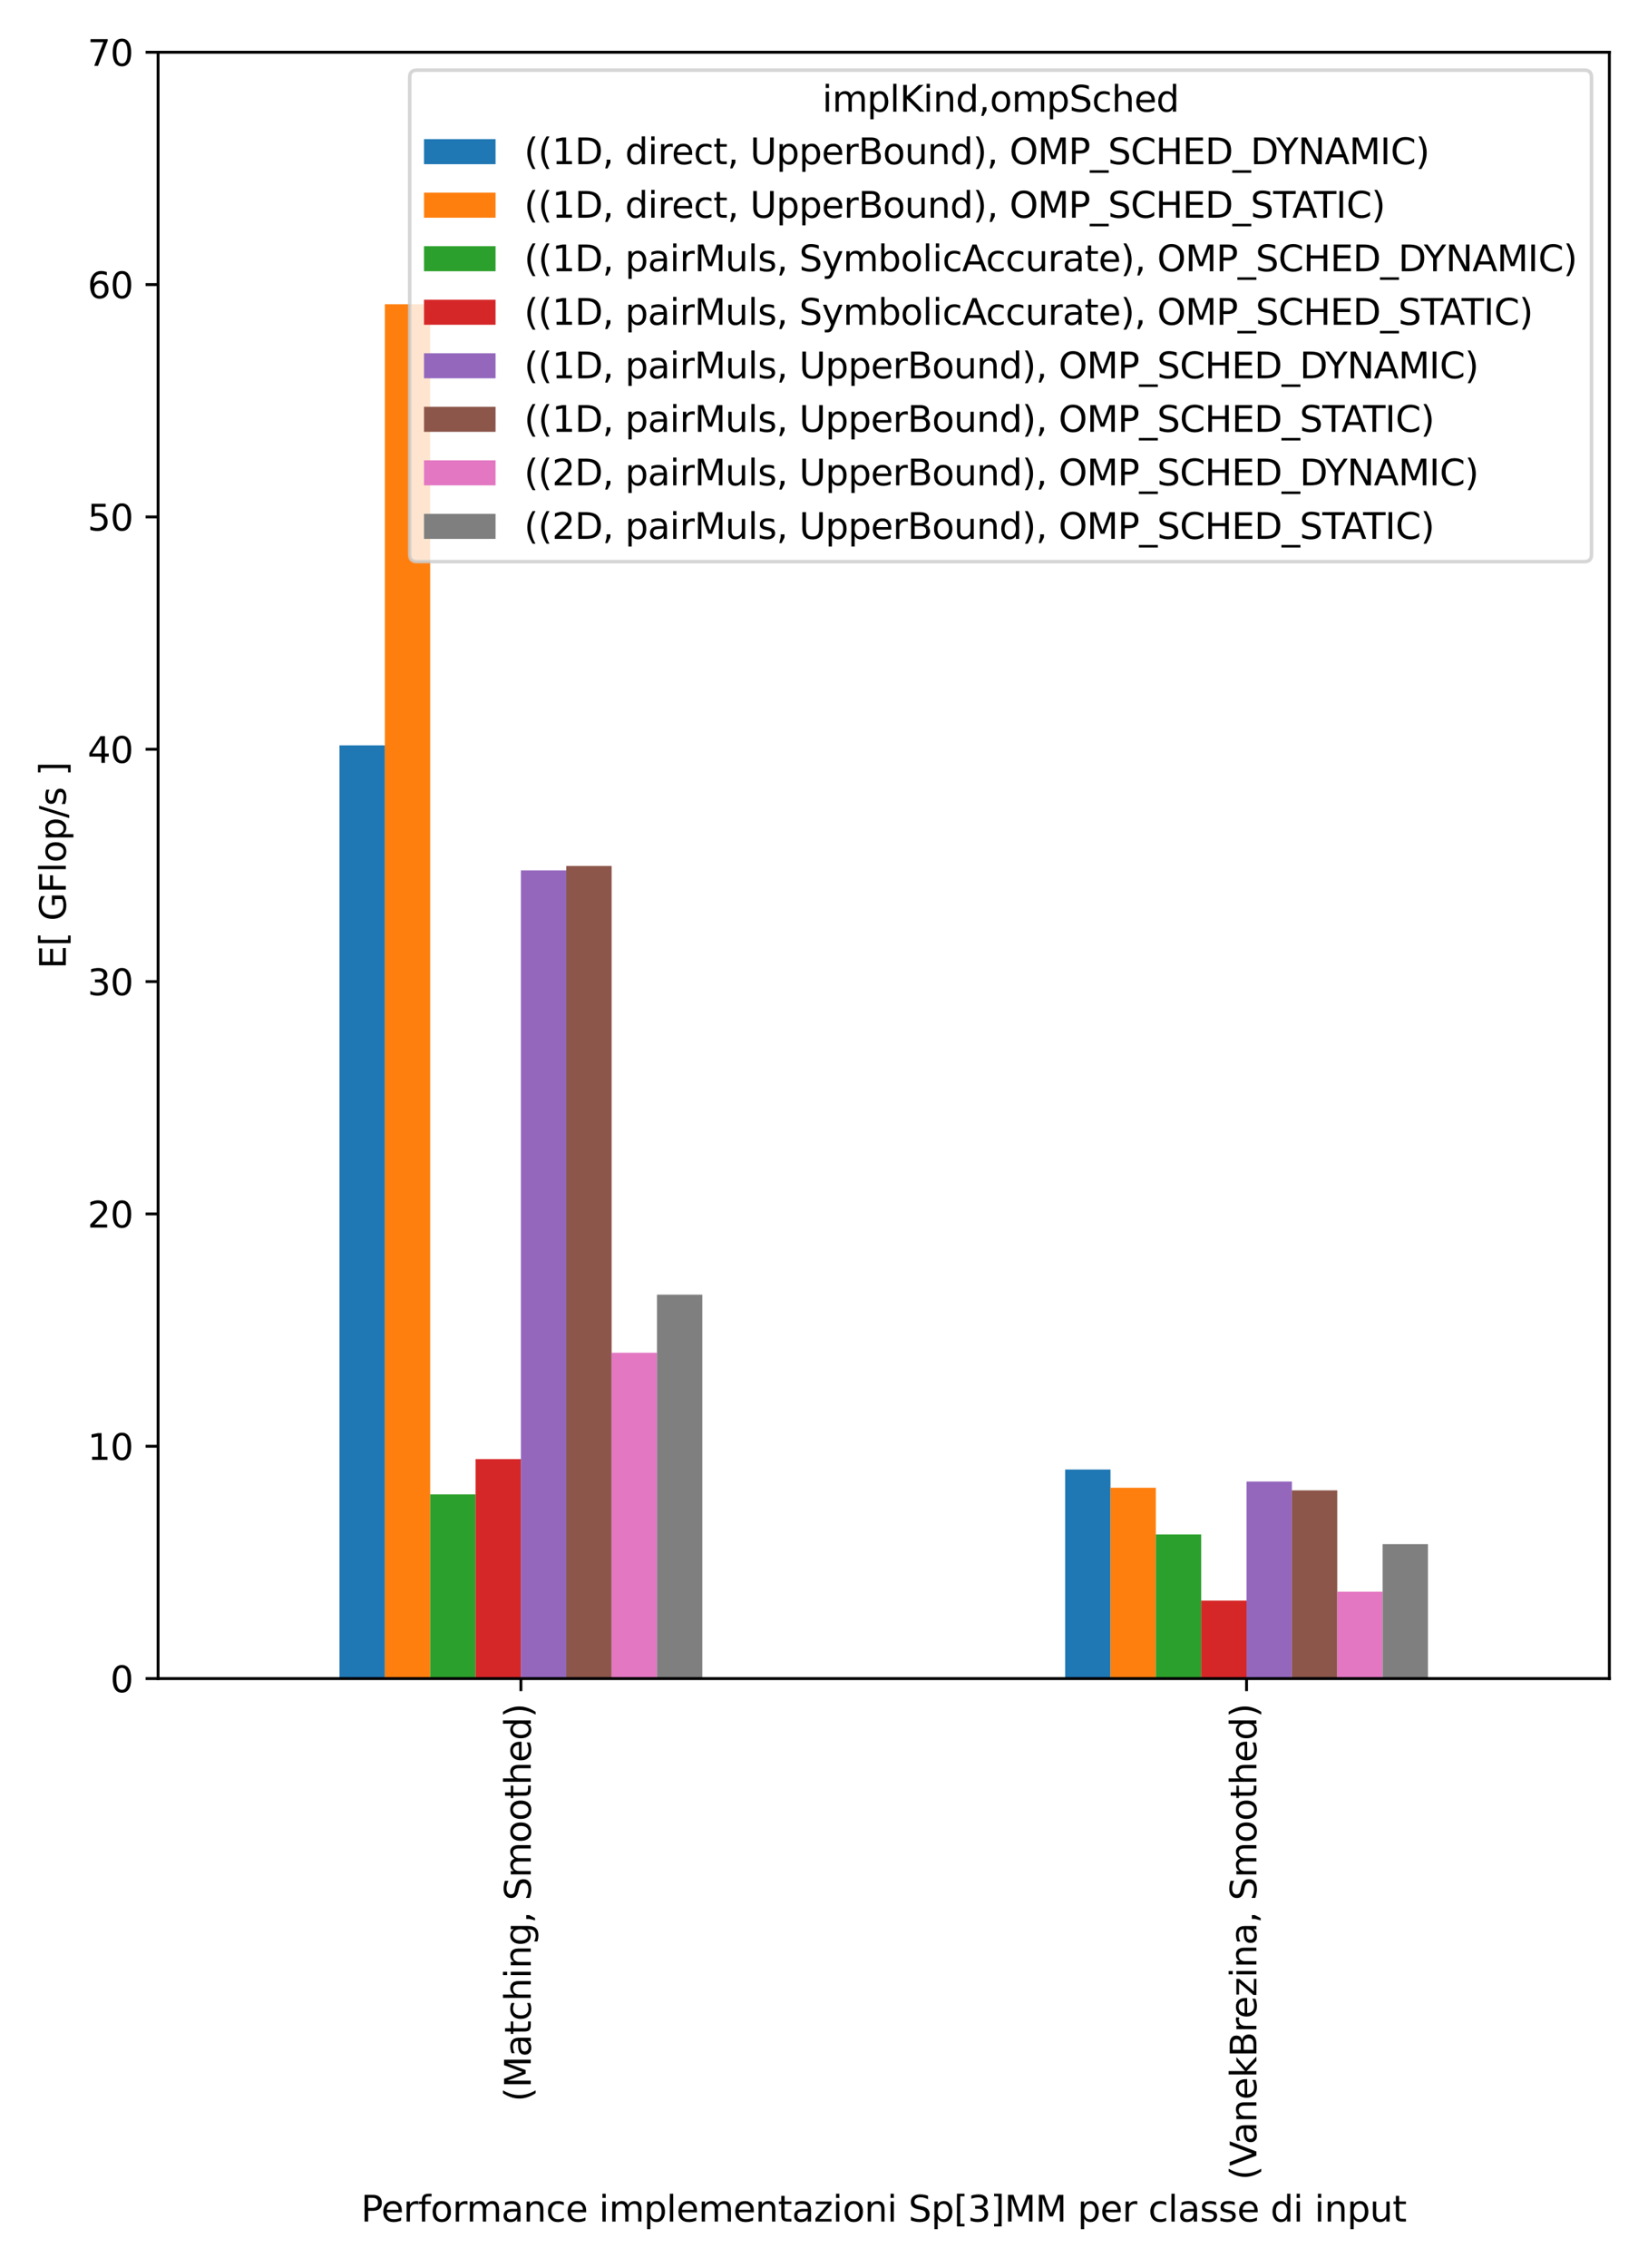 <?xml version="1.0" encoding="utf-8" standalone="no"?>
<!DOCTYPE svg PUBLIC "-//W3C//DTD SVG 1.1//EN"
  "http://www.w3.org/Graphics/SVG/1.1/DTD/svg11.dtd">
<svg xmlns:xlink="http://www.w3.org/1999/xlink" width="460.8pt" height="633.6pt" viewBox="0 0 460.8 633.6" xmlns="http://www.w3.org/2000/svg" version="1.1">
 <defs>
  <style type="text/css">*{stroke-linejoin: round; stroke-linecap: butt}</style>
 </defs>
 <g id="figure_1">
  <g id="patch_1">
   <path d="M 0 633.6 
L 460.8 633.6 
L 460.8 0 
L 0 0 
z
" style="fill: #ffffff"/>
  </g>
  <g id="axes_1">
   <g id="patch_2">
    <path d="M 44.203 469.009 
L 450 469.009 
L 450 14.599 
L 44.203 14.599 
z
" style="fill: #ffffff"/>
   </g>
   <g id="patch_3">
    <path d="M 94.928 469.009 
L 107.609 469.009 
L 107.609 208.26 
L 94.928 208.26 
z
" clip-path="url(#p9acf586344)" style="fill: #1f77b4"/>
   </g>
   <g id="patch_4">
    <path d="M 297.826 469.009 
L 310.507 469.009 
L 310.507 410.586 
L 297.826 410.586 
z
" clip-path="url(#p9acf586344)" style="fill: #1f77b4"/>
   </g>
   <g id="patch_5">
    <path d="M 107.609 469.009 
L 120.29 469.009 
L 120.29 85.009 
L 107.609 85.009 
z
" clip-path="url(#p9acf586344)" style="fill: #ff7f0e"/>
   </g>
   <g id="patch_6">
    <path d="M 310.507 469.009 
L 323.188 469.009 
L 323.188 415.689 
L 310.507 415.689 
z
" clip-path="url(#p9acf586344)" style="fill: #ff7f0e"/>
   </g>
   <g id="patch_7">
    <path d="M 120.29 469.009 
L 132.971 469.009 
L 132.971 417.528 
L 120.29 417.528 
z
" clip-path="url(#p9acf586344)" style="fill: #2ca02c"/>
   </g>
   <g id="patch_8">
    <path d="M 323.188 469.009 
L 335.87 469.009 
L 335.87 428.735 
L 323.188 428.735 
z
" clip-path="url(#p9acf586344)" style="fill: #2ca02c"/>
   </g>
   <g id="patch_9">
    <path d="M 132.971 469.009 
L 145.652 469.009 
L 145.652 407.677 
L 132.971 407.677 
z
" clip-path="url(#p9acf586344)" style="fill: #d62728"/>
   </g>
   <g id="patch_10">
    <path d="M 335.87 469.009 
L 348.551 469.009 
L 348.551 447.227 
L 335.87 447.227 
z
" clip-path="url(#p9acf586344)" style="fill: #d62728"/>
   </g>
   <g id="patch_11">
    <path d="M 145.652 469.009 
L 158.333 469.009 
L 158.333 243.194 
L 145.652 243.194 
z
" clip-path="url(#p9acf586344)" style="fill: #9467bd"/>
   </g>
   <g id="patch_12">
    <path d="M 348.551 469.009 
L 361.232 469.009 
L 361.232 413.948 
L 348.551 413.948 
z
" clip-path="url(#p9acf586344)" style="fill: #9467bd"/>
   </g>
   <g id="patch_13">
    <path d="M 158.333 469.009 
L 171.015 469.009 
L 171.015 241.955 
L 158.333 241.955 
z
" clip-path="url(#p9acf586344)" style="fill: #8c564b"/>
   </g>
   <g id="patch_14">
    <path d="M 361.232 469.009 
L 373.913 469.009 
L 373.913 416.415 
L 361.232 416.415 
z
" clip-path="url(#p9acf586344)" style="fill: #8c564b"/>
   </g>
   <g id="patch_15">
    <path d="M 171.015 469.009 
L 183.696 469.009 
L 183.696 377.966 
L 171.015 377.966 
z
" clip-path="url(#p9acf586344)" style="fill: #e377c2"/>
   </g>
   <g id="patch_16">
    <path d="M 373.913 469.009 
L 386.594 469.009 
L 386.594 444.728 
L 373.913 444.728 
z
" clip-path="url(#p9acf586344)" style="fill: #e377c2"/>
   </g>
   <g id="patch_17">
    <path d="M 183.696 469.009 
L 196.377 469.009 
L 196.377 361.739 
L 183.696 361.739 
z
" clip-path="url(#p9acf586344)" style="fill: #7f7f7f"/>
   </g>
   <g id="patch_18">
    <path d="M 386.594 469.009 
L 399.275 469.009 
L 399.275 431.444 
L 386.594 431.444 
z
" clip-path="url(#p9acf586344)" style="fill: #7f7f7f"/>
   </g>
   <g id="matplotlib.axis_1">
    <g id="xtick_1">
     <g id="line2d_1">
      <defs>
       <path id="mc4ef7150d7" d="M 0 0 
L 0 3.5 
" style="stroke: #000000; stroke-width: 0.8"/>
      </defs>
      <g>
       <use xlink:href="#mc4ef7150d7" x="145.652" y="469.009" style="stroke: #000000; stroke-width: 0.8"/>
      </g>
     </g>
     <g id="text_1">
      <!-- (Matching, Smoothed) -->
      <g transform="translate(148.412 587.231)rotate(-90)scale(0.1 -0.1)">
       <defs>
        <path id="DejaVuSans-28" d="M 1984 4856 
Q 1566 4138 1362 3434 
Q 1159 2731 1159 2009 
Q 1159 1288 1364 580 
Q 1569 -128 1984 -844 
L 1484 -844 
Q 1016 -109 783 600 
Q 550 1309 550 2009 
Q 550 2706 781 3412 
Q 1013 4119 1484 4856 
L 1984 4856 
z
" transform="scale(0.016)"/>
        <path id="DejaVuSans-4d" d="M 628 4666 
L 1569 4666 
L 2759 1491 
L 3956 4666 
L 4897 4666 
L 4897 0 
L 4281 0 
L 4281 4097 
L 3078 897 
L 2444 897 
L 1241 4097 
L 1241 0 
L 628 0 
L 628 4666 
z
" transform="scale(0.016)"/>
        <path id="DejaVuSans-61" d="M 2194 1759 
Q 1497 1759 1228 1600 
Q 959 1441 959 1056 
Q 959 750 1161 570 
Q 1363 391 1709 391 
Q 2188 391 2477 730 
Q 2766 1069 2766 1631 
L 2766 1759 
L 2194 1759 
z
M 3341 1997 
L 3341 0 
L 2766 0 
L 2766 531 
Q 2569 213 2275 61 
Q 1981 -91 1556 -91 
Q 1019 -91 701 211 
Q 384 513 384 1019 
Q 384 1609 779 1909 
Q 1175 2209 1959 2209 
L 2766 2209 
L 2766 2266 
Q 2766 2663 2505 2880 
Q 2244 3097 1772 3097 
Q 1472 3097 1187 3025 
Q 903 2953 641 2809 
L 641 3341 
Q 956 3463 1253 3523 
Q 1550 3584 1831 3584 
Q 2591 3584 2966 3190 
Q 3341 2797 3341 1997 
z
" transform="scale(0.016)"/>
        <path id="DejaVuSans-74" d="M 1172 4494 
L 1172 3500 
L 2356 3500 
L 2356 3053 
L 1172 3053 
L 1172 1153 
Q 1172 725 1289 603 
Q 1406 481 1766 481 
L 2356 481 
L 2356 0 
L 1766 0 
Q 1100 0 847 248 
Q 594 497 594 1153 
L 594 3053 
L 172 3053 
L 172 3500 
L 594 3500 
L 594 4494 
L 1172 4494 
z
" transform="scale(0.016)"/>
        <path id="DejaVuSans-63" d="M 3122 3366 
L 3122 2828 
Q 2878 2963 2633 3030 
Q 2388 3097 2138 3097 
Q 1578 3097 1268 2742 
Q 959 2388 959 1747 
Q 959 1106 1268 751 
Q 1578 397 2138 397 
Q 2388 397 2633 464 
Q 2878 531 3122 666 
L 3122 134 
Q 2881 22 2623 -34 
Q 2366 -91 2075 -91 
Q 1284 -91 818 406 
Q 353 903 353 1747 
Q 353 2603 823 3093 
Q 1294 3584 2113 3584 
Q 2378 3584 2631 3529 
Q 2884 3475 3122 3366 
z
" transform="scale(0.016)"/>
        <path id="DejaVuSans-68" d="M 3513 2113 
L 3513 0 
L 2938 0 
L 2938 2094 
Q 2938 2591 2744 2837 
Q 2550 3084 2163 3084 
Q 1697 3084 1428 2787 
Q 1159 2491 1159 1978 
L 1159 0 
L 581 0 
L 581 4863 
L 1159 4863 
L 1159 2956 
Q 1366 3272 1645 3428 
Q 1925 3584 2291 3584 
Q 2894 3584 3203 3211 
Q 3513 2838 3513 2113 
z
" transform="scale(0.016)"/>
        <path id="DejaVuSans-69" d="M 603 3500 
L 1178 3500 
L 1178 0 
L 603 0 
L 603 3500 
z
M 603 4863 
L 1178 4863 
L 1178 4134 
L 603 4134 
L 603 4863 
z
" transform="scale(0.016)"/>
        <path id="DejaVuSans-6e" d="M 3513 2113 
L 3513 0 
L 2938 0 
L 2938 2094 
Q 2938 2591 2744 2837 
Q 2550 3084 2163 3084 
Q 1697 3084 1428 2787 
Q 1159 2491 1159 1978 
L 1159 0 
L 581 0 
L 581 3500 
L 1159 3500 
L 1159 2956 
Q 1366 3272 1645 3428 
Q 1925 3584 2291 3584 
Q 2894 3584 3203 3211 
Q 3513 2838 3513 2113 
z
" transform="scale(0.016)"/>
        <path id="DejaVuSans-67" d="M 2906 1791 
Q 2906 2416 2648 2759 
Q 2391 3103 1925 3103 
Q 1463 3103 1205 2759 
Q 947 2416 947 1791 
Q 947 1169 1205 825 
Q 1463 481 1925 481 
Q 2391 481 2648 825 
Q 2906 1169 2906 1791 
z
M 3481 434 
Q 3481 -459 3084 -895 
Q 2688 -1331 1869 -1331 
Q 1566 -1331 1297 -1286 
Q 1028 -1241 775 -1147 
L 775 -588 
Q 1028 -725 1275 -790 
Q 1522 -856 1778 -856 
Q 2344 -856 2625 -561 
Q 2906 -266 2906 331 
L 2906 616 
Q 2728 306 2450 153 
Q 2172 0 1784 0 
Q 1141 0 747 490 
Q 353 981 353 1791 
Q 353 2603 747 3093 
Q 1141 3584 1784 3584 
Q 2172 3584 2450 3431 
Q 2728 3278 2906 2969 
L 2906 3500 
L 3481 3500 
L 3481 434 
z
" transform="scale(0.016)"/>
        <path id="DejaVuSans-2c" d="M 750 794 
L 1409 794 
L 1409 256 
L 897 -744 
L 494 -744 
L 750 256 
L 750 794 
z
" transform="scale(0.016)"/>
        <path id="DejaVuSans-20" transform="scale(0.016)"/>
        <path id="DejaVuSans-53" d="M 3425 4513 
L 3425 3897 
Q 3066 4069 2747 4153 
Q 2428 4238 2131 4238 
Q 1616 4238 1336 4038 
Q 1056 3838 1056 3469 
Q 1056 3159 1242 3001 
Q 1428 2844 1947 2747 
L 2328 2669 
Q 3034 2534 3370 2195 
Q 3706 1856 3706 1288 
Q 3706 609 3251 259 
Q 2797 -91 1919 -91 
Q 1588 -91 1214 -16 
Q 841 59 441 206 
L 441 856 
Q 825 641 1194 531 
Q 1563 422 1919 422 
Q 2459 422 2753 634 
Q 3047 847 3047 1241 
Q 3047 1584 2836 1778 
Q 2625 1972 2144 2069 
L 1759 2144 
Q 1053 2284 737 2584 
Q 422 2884 422 3419 
Q 422 4038 858 4394 
Q 1294 4750 2059 4750 
Q 2388 4750 2728 4690 
Q 3069 4631 3425 4513 
z
" transform="scale(0.016)"/>
        <path id="DejaVuSans-6d" d="M 3328 2828 
Q 3544 3216 3844 3400 
Q 4144 3584 4550 3584 
Q 5097 3584 5394 3201 
Q 5691 2819 5691 2113 
L 5691 0 
L 5113 0 
L 5113 2094 
Q 5113 2597 4934 2840 
Q 4756 3084 4391 3084 
Q 3944 3084 3684 2787 
Q 3425 2491 3425 1978 
L 3425 0 
L 2847 0 
L 2847 2094 
Q 2847 2600 2669 2842 
Q 2491 3084 2119 3084 
Q 1678 3084 1418 2786 
Q 1159 2488 1159 1978 
L 1159 0 
L 581 0 
L 581 3500 
L 1159 3500 
L 1159 2956 
Q 1356 3278 1631 3431 
Q 1906 3584 2284 3584 
Q 2666 3584 2933 3390 
Q 3200 3197 3328 2828 
z
" transform="scale(0.016)"/>
        <path id="DejaVuSans-6f" d="M 1959 3097 
Q 1497 3097 1228 2736 
Q 959 2375 959 1747 
Q 959 1119 1226 758 
Q 1494 397 1959 397 
Q 2419 397 2687 759 
Q 2956 1122 2956 1747 
Q 2956 2369 2687 2733 
Q 2419 3097 1959 3097 
z
M 1959 3584 
Q 2709 3584 3137 3096 
Q 3566 2609 3566 1747 
Q 3566 888 3137 398 
Q 2709 -91 1959 -91 
Q 1206 -91 779 398 
Q 353 888 353 1747 
Q 353 2609 779 3096 
Q 1206 3584 1959 3584 
z
" transform="scale(0.016)"/>
        <path id="DejaVuSans-65" d="M 3597 1894 
L 3597 1613 
L 953 1613 
Q 991 1019 1311 708 
Q 1631 397 2203 397 
Q 2534 397 2845 478 
Q 3156 559 3463 722 
L 3463 178 
Q 3153 47 2828 -22 
Q 2503 -91 2169 -91 
Q 1331 -91 842 396 
Q 353 884 353 1716 
Q 353 2575 817 3079 
Q 1281 3584 2069 3584 
Q 2775 3584 3186 3129 
Q 3597 2675 3597 1894 
z
M 3022 2063 
Q 3016 2534 2758 2815 
Q 2500 3097 2075 3097 
Q 1594 3097 1305 2825 
Q 1016 2553 972 2059 
L 3022 2063 
z
" transform="scale(0.016)"/>
        <path id="DejaVuSans-64" d="M 2906 2969 
L 2906 4863 
L 3481 4863 
L 3481 0 
L 2906 0 
L 2906 525 
Q 2725 213 2448 61 
Q 2172 -91 1784 -91 
Q 1150 -91 751 415 
Q 353 922 353 1747 
Q 353 2572 751 3078 
Q 1150 3584 1784 3584 
Q 2172 3584 2448 3432 
Q 2725 3281 2906 2969 
z
M 947 1747 
Q 947 1113 1208 752 
Q 1469 391 1925 391 
Q 2381 391 2643 752 
Q 2906 1113 2906 1747 
Q 2906 2381 2643 2742 
Q 2381 3103 1925 3103 
Q 1469 3103 1208 2742 
Q 947 2381 947 1747 
z
" transform="scale(0.016)"/>
        <path id="DejaVuSans-29" d="M 513 4856 
L 1013 4856 
Q 1481 4119 1714 3412 
Q 1947 2706 1947 2009 
Q 1947 1309 1714 600 
Q 1481 -109 1013 -844 
L 513 -844 
Q 928 -128 1133 580 
Q 1338 1288 1338 2009 
Q 1338 2731 1133 3434 
Q 928 4138 513 4856 
z
" transform="scale(0.016)"/>
       </defs>
       <use xlink:href="#DejaVuSans-28"/>
       <use xlink:href="#DejaVuSans-4d" x="39.014"/>
       <use xlink:href="#DejaVuSans-61" x="125.293"/>
       <use xlink:href="#DejaVuSans-74" x="186.572"/>
       <use xlink:href="#DejaVuSans-63" x="225.781"/>
       <use xlink:href="#DejaVuSans-68" x="280.762"/>
       <use xlink:href="#DejaVuSans-69" x="344.141"/>
       <use xlink:href="#DejaVuSans-6e" x="371.924"/>
       <use xlink:href="#DejaVuSans-67" x="435.303"/>
       <use xlink:href="#DejaVuSans-2c" x="498.779"/>
       <use xlink:href="#DejaVuSans-20" x="530.566"/>
       <use xlink:href="#DejaVuSans-53" x="562.354"/>
       <use xlink:href="#DejaVuSans-6d" x="625.83"/>
       <use xlink:href="#DejaVuSans-6f" x="723.242"/>
       <use xlink:href="#DejaVuSans-6f" x="784.424"/>
       <use xlink:href="#DejaVuSans-74" x="845.605"/>
       <use xlink:href="#DejaVuSans-68" x="884.814"/>
       <use xlink:href="#DejaVuSans-65" x="948.193"/>
       <use xlink:href="#DejaVuSans-64" x="1009.717"/>
       <use xlink:href="#DejaVuSans-29" x="1073.193"/>
      </g>
     </g>
    </g>
    <g id="xtick_2">
     <g id="line2d_2">
      <g>
       <use xlink:href="#mc4ef7150d7" x="348.551" y="469.009" style="stroke: #000000; stroke-width: 0.8"/>
      </g>
     </g>
     <g id="text_2">
      <!-- (VanekBrezina, Smoothed) -->
      <g transform="translate(351.31 609.122)rotate(-90)scale(0.1 -0.1)">
       <defs>
        <path id="DejaVuSans-56" d="M 1831 0 
L 50 4666 
L 709 4666 
L 2188 738 
L 3669 4666 
L 4325 4666 
L 2547 0 
L 1831 0 
z
" transform="scale(0.016)"/>
        <path id="DejaVuSans-6b" d="M 581 4863 
L 1159 4863 
L 1159 1991 
L 2875 3500 
L 3609 3500 
L 1753 1863 
L 3688 0 
L 2938 0 
L 1159 1709 
L 1159 0 
L 581 0 
L 581 4863 
z
" transform="scale(0.016)"/>
        <path id="DejaVuSans-42" d="M 1259 2228 
L 1259 519 
L 2272 519 
Q 2781 519 3026 730 
Q 3272 941 3272 1375 
Q 3272 1813 3026 2020 
Q 2781 2228 2272 2228 
L 1259 2228 
z
M 1259 4147 
L 1259 2741 
L 2194 2741 
Q 2656 2741 2882 2914 
Q 3109 3088 3109 3444 
Q 3109 3797 2882 3972 
Q 2656 4147 2194 4147 
L 1259 4147 
z
M 628 4666 
L 2241 4666 
Q 2963 4666 3353 4366 
Q 3744 4066 3744 3513 
Q 3744 3084 3544 2831 
Q 3344 2578 2956 2516 
Q 3422 2416 3680 2098 
Q 3938 1781 3938 1306 
Q 3938 681 3513 340 
Q 3088 0 2303 0 
L 628 0 
L 628 4666 
z
" transform="scale(0.016)"/>
        <path id="DejaVuSans-72" d="M 2631 2963 
Q 2534 3019 2420 3045 
Q 2306 3072 2169 3072 
Q 1681 3072 1420 2755 
Q 1159 2438 1159 1844 
L 1159 0 
L 581 0 
L 581 3500 
L 1159 3500 
L 1159 2956 
Q 1341 3275 1631 3429 
Q 1922 3584 2338 3584 
Q 2397 3584 2469 3576 
Q 2541 3569 2628 3553 
L 2631 2963 
z
" transform="scale(0.016)"/>
        <path id="DejaVuSans-7a" d="M 353 3500 
L 3084 3500 
L 3084 2975 
L 922 459 
L 3084 459 
L 3084 0 
L 275 0 
L 275 525 
L 2438 3041 
L 353 3041 
L 353 3500 
z
" transform="scale(0.016)"/>
       </defs>
       <use xlink:href="#DejaVuSans-28"/>
       <use xlink:href="#DejaVuSans-56" x="39.014"/>
       <use xlink:href="#DejaVuSans-61" x="99.672"/>
       <use xlink:href="#DejaVuSans-6e" x="160.951"/>
       <use xlink:href="#DejaVuSans-65" x="224.33"/>
       <use xlink:href="#DejaVuSans-6b" x="285.854"/>
       <use xlink:href="#DejaVuSans-42" x="343.764"/>
       <use xlink:href="#DejaVuSans-72" x="412.367"/>
       <use xlink:href="#DejaVuSans-65" x="451.23"/>
       <use xlink:href="#DejaVuSans-7a" x="512.754"/>
       <use xlink:href="#DejaVuSans-69" x="565.244"/>
       <use xlink:href="#DejaVuSans-6e" x="593.027"/>
       <use xlink:href="#DejaVuSans-61" x="656.406"/>
       <use xlink:href="#DejaVuSans-2c" x="717.686"/>
       <use xlink:href="#DejaVuSans-20" x="749.473"/>
       <use xlink:href="#DejaVuSans-53" x="781.26"/>
       <use xlink:href="#DejaVuSans-6d" x="844.736"/>
       <use xlink:href="#DejaVuSans-6f" x="942.148"/>
       <use xlink:href="#DejaVuSans-6f" x="1003.33"/>
       <use xlink:href="#DejaVuSans-74" x="1064.512"/>
       <use xlink:href="#DejaVuSans-68" x="1103.721"/>
       <use xlink:href="#DejaVuSans-65" x="1167.1"/>
       <use xlink:href="#DejaVuSans-64" x="1228.623"/>
       <use xlink:href="#DejaVuSans-29" x="1292.1"/>
      </g>
     </g>
    </g>
    <g id="text_3">
     <!-- Performance implementazioni Sp[3]MM per classe di input -->
     <g transform="translate(100.938 620.72)scale(0.1 -0.1)">
      <defs>
       <path id="DejaVuSans-50" d="M 1259 4147 
L 1259 2394 
L 2053 2394 
Q 2494 2394 2734 2622 
Q 2975 2850 2975 3272 
Q 2975 3691 2734 3919 
Q 2494 4147 2053 4147 
L 1259 4147 
z
M 628 4666 
L 2053 4666 
Q 2838 4666 3239 4311 
Q 3641 3956 3641 3272 
Q 3641 2581 3239 2228 
Q 2838 1875 2053 1875 
L 1259 1875 
L 1259 0 
L 628 0 
L 628 4666 
z
" transform="scale(0.016)"/>
       <path id="DejaVuSans-66" d="M 2375 4863 
L 2375 4384 
L 1825 4384 
Q 1516 4384 1395 4259 
Q 1275 4134 1275 3809 
L 1275 3500 
L 2222 3500 
L 2222 3053 
L 1275 3053 
L 1275 0 
L 697 0 
L 697 3053 
L 147 3053 
L 147 3500 
L 697 3500 
L 697 3744 
Q 697 4328 969 4595 
Q 1241 4863 1831 4863 
L 2375 4863 
z
" transform="scale(0.016)"/>
       <path id="DejaVuSans-70" d="M 1159 525 
L 1159 -1331 
L 581 -1331 
L 581 3500 
L 1159 3500 
L 1159 2969 
Q 1341 3281 1617 3432 
Q 1894 3584 2278 3584 
Q 2916 3584 3314 3078 
Q 3713 2572 3713 1747 
Q 3713 922 3314 415 
Q 2916 -91 2278 -91 
Q 1894 -91 1617 61 
Q 1341 213 1159 525 
z
M 3116 1747 
Q 3116 2381 2855 2742 
Q 2594 3103 2138 3103 
Q 1681 3103 1420 2742 
Q 1159 2381 1159 1747 
Q 1159 1113 1420 752 
Q 1681 391 2138 391 
Q 2594 391 2855 752 
Q 3116 1113 3116 1747 
z
" transform="scale(0.016)"/>
       <path id="DejaVuSans-6c" d="M 603 4863 
L 1178 4863 
L 1178 0 
L 603 0 
L 603 4863 
z
" transform="scale(0.016)"/>
       <path id="DejaVuSans-5b" d="M 550 4863 
L 1875 4863 
L 1875 4416 
L 1125 4416 
L 1125 -397 
L 1875 -397 
L 1875 -844 
L 550 -844 
L 550 4863 
z
" transform="scale(0.016)"/>
       <path id="DejaVuSans-33" d="M 2597 2516 
Q 3050 2419 3304 2112 
Q 3559 1806 3559 1356 
Q 3559 666 3084 287 
Q 2609 -91 1734 -91 
Q 1441 -91 1130 -33 
Q 819 25 488 141 
L 488 750 
Q 750 597 1062 519 
Q 1375 441 1716 441 
Q 2309 441 2620 675 
Q 2931 909 2931 1356 
Q 2931 1769 2642 2001 
Q 2353 2234 1838 2234 
L 1294 2234 
L 1294 2753 
L 1863 2753 
Q 2328 2753 2575 2939 
Q 2822 3125 2822 3475 
Q 2822 3834 2567 4026 
Q 2313 4219 1838 4219 
Q 1578 4219 1281 4162 
Q 984 4106 628 3988 
L 628 4550 
Q 988 4650 1302 4700 
Q 1616 4750 1894 4750 
Q 2613 4750 3031 4423 
Q 3450 4097 3450 3541 
Q 3450 3153 3228 2886 
Q 3006 2619 2597 2516 
z
" transform="scale(0.016)"/>
       <path id="DejaVuSans-5d" d="M 1947 4863 
L 1947 -844 
L 622 -844 
L 622 -397 
L 1369 -397 
L 1369 4416 
L 622 4416 
L 622 4863 
L 1947 4863 
z
" transform="scale(0.016)"/>
       <path id="DejaVuSans-73" d="M 2834 3397 
L 2834 2853 
Q 2591 2978 2328 3040 
Q 2066 3103 1784 3103 
Q 1356 3103 1142 2972 
Q 928 2841 928 2578 
Q 928 2378 1081 2264 
Q 1234 2150 1697 2047 
L 1894 2003 
Q 2506 1872 2764 1633 
Q 3022 1394 3022 966 
Q 3022 478 2636 193 
Q 2250 -91 1575 -91 
Q 1294 -91 989 -36 
Q 684 19 347 128 
L 347 722 
Q 666 556 975 473 
Q 1284 391 1588 391 
Q 1994 391 2212 530 
Q 2431 669 2431 922 
Q 2431 1156 2273 1281 
Q 2116 1406 1581 1522 
L 1381 1569 
Q 847 1681 609 1914 
Q 372 2147 372 2553 
Q 372 3047 722 3315 
Q 1072 3584 1716 3584 
Q 2034 3584 2315 3537 
Q 2597 3491 2834 3397 
z
" transform="scale(0.016)"/>
       <path id="DejaVuSans-75" d="M 544 1381 
L 544 3500 
L 1119 3500 
L 1119 1403 
Q 1119 906 1312 657 
Q 1506 409 1894 409 
Q 2359 409 2629 706 
Q 2900 1003 2900 1516 
L 2900 3500 
L 3475 3500 
L 3475 0 
L 2900 0 
L 2900 538 
Q 2691 219 2414 64 
Q 2138 -91 1772 -91 
Q 1169 -91 856 284 
Q 544 659 544 1381 
z
M 1991 3584 
L 1991 3584 
z
" transform="scale(0.016)"/>
      </defs>
      <use xlink:href="#DejaVuSans-50"/>
      <use xlink:href="#DejaVuSans-65" x="56.678"/>
      <use xlink:href="#DejaVuSans-72" x="118.201"/>
      <use xlink:href="#DejaVuSans-66" x="159.314"/>
      <use xlink:href="#DejaVuSans-6f" x="194.52"/>
      <use xlink:href="#DejaVuSans-72" x="255.701"/>
      <use xlink:href="#DejaVuSans-6d" x="295.064"/>
      <use xlink:href="#DejaVuSans-61" x="392.477"/>
      <use xlink:href="#DejaVuSans-6e" x="453.756"/>
      <use xlink:href="#DejaVuSans-63" x="517.135"/>
      <use xlink:href="#DejaVuSans-65" x="572.115"/>
      <use xlink:href="#DejaVuSans-20" x="633.639"/>
      <use xlink:href="#DejaVuSans-69" x="665.426"/>
      <use xlink:href="#DejaVuSans-6d" x="693.209"/>
      <use xlink:href="#DejaVuSans-70" x="790.621"/>
      <use xlink:href="#DejaVuSans-6c" x="854.098"/>
      <use xlink:href="#DejaVuSans-65" x="881.881"/>
      <use xlink:href="#DejaVuSans-6d" x="943.404"/>
      <use xlink:href="#DejaVuSans-65" x="1040.816"/>
      <use xlink:href="#DejaVuSans-6e" x="1102.34"/>
      <use xlink:href="#DejaVuSans-74" x="1165.719"/>
      <use xlink:href="#DejaVuSans-61" x="1204.928"/>
      <use xlink:href="#DejaVuSans-7a" x="1266.207"/>
      <use xlink:href="#DejaVuSans-69" x="1318.697"/>
      <use xlink:href="#DejaVuSans-6f" x="1346.48"/>
      <use xlink:href="#DejaVuSans-6e" x="1407.662"/>
      <use xlink:href="#DejaVuSans-69" x="1471.041"/>
      <use xlink:href="#DejaVuSans-20" x="1498.824"/>
      <use xlink:href="#DejaVuSans-53" x="1530.611"/>
      <use xlink:href="#DejaVuSans-70" x="1594.088"/>
      <use xlink:href="#DejaVuSans-5b" x="1657.564"/>
      <use xlink:href="#DejaVuSans-33" x="1696.578"/>
      <use xlink:href="#DejaVuSans-5d" x="1760.201"/>
      <use xlink:href="#DejaVuSans-4d" x="1799.215"/>
      <use xlink:href="#DejaVuSans-4d" x="1885.494"/>
      <use xlink:href="#DejaVuSans-20" x="1971.773"/>
      <use xlink:href="#DejaVuSans-70" x="2003.561"/>
      <use xlink:href="#DejaVuSans-65" x="2067.037"/>
      <use xlink:href="#DejaVuSans-72" x="2128.561"/>
      <use xlink:href="#DejaVuSans-20" x="2169.674"/>
      <use xlink:href="#DejaVuSans-63" x="2201.461"/>
      <use xlink:href="#DejaVuSans-6c" x="2256.441"/>
      <use xlink:href="#DejaVuSans-61" x="2284.225"/>
      <use xlink:href="#DejaVuSans-73" x="2345.504"/>
      <use xlink:href="#DejaVuSans-73" x="2397.604"/>
      <use xlink:href="#DejaVuSans-65" x="2449.703"/>
      <use xlink:href="#DejaVuSans-20" x="2511.227"/>
      <use xlink:href="#DejaVuSans-64" x="2543.014"/>
      <use xlink:href="#DejaVuSans-69" x="2606.49"/>
      <use xlink:href="#DejaVuSans-20" x="2634.273"/>
      <use xlink:href="#DejaVuSans-69" x="2666.061"/>
      <use xlink:href="#DejaVuSans-6e" x="2693.844"/>
      <use xlink:href="#DejaVuSans-70" x="2757.223"/>
      <use xlink:href="#DejaVuSans-75" x="2820.699"/>
      <use xlink:href="#DejaVuSans-74" x="2884.078"/>
     </g>
    </g>
   </g>
   <g id="matplotlib.axis_2">
    <g id="ytick_1">
     <g id="line2d_3">
      <defs>
       <path id="mc7706a1555" d="M 0 0 
L -3.5 0 
" style="stroke: #000000; stroke-width: 0.8"/>
      </defs>
      <g>
       <use xlink:href="#mc7706a1555" x="44.203" y="469.009" style="stroke: #000000; stroke-width: 0.8"/>
      </g>
     </g>
     <g id="text_4">
      <!-- 0 -->
      <g transform="translate(30.841 472.809)scale(0.1 -0.1)">
       <defs>
        <path id="DejaVuSans-30" d="M 2034 4250 
Q 1547 4250 1301 3770 
Q 1056 3291 1056 2328 
Q 1056 1369 1301 889 
Q 1547 409 2034 409 
Q 2525 409 2770 889 
Q 3016 1369 3016 2328 
Q 3016 3291 2770 3770 
Q 2525 4250 2034 4250 
z
M 2034 4750 
Q 2819 4750 3233 4129 
Q 3647 3509 3647 2328 
Q 3647 1150 3233 529 
Q 2819 -91 2034 -91 
Q 1250 -91 836 529 
Q 422 1150 422 2328 
Q 422 3509 836 4129 
Q 1250 4750 2034 4750 
z
" transform="scale(0.016)"/>
       </defs>
       <use xlink:href="#DejaVuSans-30"/>
      </g>
     </g>
    </g>
    <g id="ytick_2">
     <g id="line2d_4">
      <g>
       <use xlink:href="#mc7706a1555" x="44.203" y="404.094" style="stroke: #000000; stroke-width: 0.8"/>
      </g>
     </g>
     <g id="text_5">
      <!-- 10 -->
      <g transform="translate(24.478 407.893)scale(0.1 -0.1)">
       <defs>
        <path id="DejaVuSans-31" d="M 794 531 
L 1825 531 
L 1825 4091 
L 703 3866 
L 703 4441 
L 1819 4666 
L 2450 4666 
L 2450 531 
L 3481 531 
L 3481 0 
L 794 0 
L 794 531 
z
" transform="scale(0.016)"/>
       </defs>
       <use xlink:href="#DejaVuSans-31"/>
       <use xlink:href="#DejaVuSans-30" x="63.623"/>
      </g>
     </g>
    </g>
    <g id="ytick_3">
     <g id="line2d_5">
      <g>
       <use xlink:href="#mc7706a1555" x="44.203" y="339.178" style="stroke: #000000; stroke-width: 0.8"/>
      </g>
     </g>
     <g id="text_6">
      <!-- 20 -->
      <g transform="translate(24.478 342.977)scale(0.1 -0.1)">
       <defs>
        <path id="DejaVuSans-32" d="M 1228 531 
L 3431 531 
L 3431 0 
L 469 0 
L 469 531 
Q 828 903 1448 1529 
Q 2069 2156 2228 2338 
Q 2531 2678 2651 2914 
Q 2772 3150 2772 3378 
Q 2772 3750 2511 3984 
Q 2250 4219 1831 4219 
Q 1534 4219 1204 4116 
Q 875 4013 500 3803 
L 500 4441 
Q 881 4594 1212 4672 
Q 1544 4750 1819 4750 
Q 2544 4750 2975 4387 
Q 3406 4025 3406 3419 
Q 3406 3131 3298 2873 
Q 3191 2616 2906 2266 
Q 2828 2175 2409 1742 
Q 1991 1309 1228 531 
z
" transform="scale(0.016)"/>
       </defs>
       <use xlink:href="#DejaVuSans-32"/>
       <use xlink:href="#DejaVuSans-30" x="63.623"/>
      </g>
     </g>
    </g>
    <g id="ytick_4">
     <g id="line2d_6">
      <g>
       <use xlink:href="#mc7706a1555" x="44.203" y="274.262" style="stroke: #000000; stroke-width: 0.8"/>
      </g>
     </g>
     <g id="text_7">
      <!-- 30 -->
      <g transform="translate(24.478 278.061)scale(0.1 -0.1)">
       <use xlink:href="#DejaVuSans-33"/>
       <use xlink:href="#DejaVuSans-30" x="63.623"/>
      </g>
     </g>
    </g>
    <g id="ytick_5">
     <g id="line2d_7">
      <g>
       <use xlink:href="#mc7706a1555" x="44.203" y="209.346" style="stroke: #000000; stroke-width: 0.8"/>
      </g>
     </g>
     <g id="text_8">
      <!-- 40 -->
      <g transform="translate(24.478 213.146)scale(0.1 -0.1)">
       <defs>
        <path id="DejaVuSans-34" d="M 2419 4116 
L 825 1625 
L 2419 1625 
L 2419 4116 
z
M 2253 4666 
L 3047 4666 
L 3047 1625 
L 3713 1625 
L 3713 1100 
L 3047 1100 
L 3047 0 
L 2419 0 
L 2419 1100 
L 313 1100 
L 313 1709 
L 2253 4666 
z
" transform="scale(0.016)"/>
       </defs>
       <use xlink:href="#DejaVuSans-34"/>
       <use xlink:href="#DejaVuSans-30" x="63.623"/>
      </g>
     </g>
    </g>
    <g id="ytick_6">
     <g id="line2d_8">
      <g>
       <use xlink:href="#mc7706a1555" x="44.203" y="144.431" style="stroke: #000000; stroke-width: 0.8"/>
      </g>
     </g>
     <g id="text_9">
      <!-- 50 -->
      <g transform="translate(24.478 148.23)scale(0.1 -0.1)">
       <defs>
        <path id="DejaVuSans-35" d="M 691 4666 
L 3169 4666 
L 3169 4134 
L 1269 4134 
L 1269 2991 
Q 1406 3038 1543 3061 
Q 1681 3084 1819 3084 
Q 2600 3084 3056 2656 
Q 3513 2228 3513 1497 
Q 3513 744 3044 326 
Q 2575 -91 1722 -91 
Q 1428 -91 1123 -41 
Q 819 9 494 109 
L 494 744 
Q 775 591 1075 516 
Q 1375 441 1709 441 
Q 2250 441 2565 725 
Q 2881 1009 2881 1497 
Q 2881 1984 2565 2268 
Q 2250 2553 1709 2553 
Q 1456 2553 1204 2497 
Q 953 2441 691 2322 
L 691 4666 
z
" transform="scale(0.016)"/>
       </defs>
       <use xlink:href="#DejaVuSans-35"/>
       <use xlink:href="#DejaVuSans-30" x="63.623"/>
      </g>
     </g>
    </g>
    <g id="ytick_7">
     <g id="line2d_9">
      <g>
       <use xlink:href="#mc7706a1555" x="44.203" y="79.515" style="stroke: #000000; stroke-width: 0.8"/>
      </g>
     </g>
     <g id="text_10">
      <!-- 60 -->
      <g transform="translate(24.478 83.314)scale(0.1 -0.1)">
       <defs>
        <path id="DejaVuSans-36" d="M 2113 2584 
Q 1688 2584 1439 2293 
Q 1191 2003 1191 1497 
Q 1191 994 1439 701 
Q 1688 409 2113 409 
Q 2538 409 2786 701 
Q 3034 994 3034 1497 
Q 3034 2003 2786 2293 
Q 2538 2584 2113 2584 
z
M 3366 4563 
L 3366 3988 
Q 3128 4100 2886 4159 
Q 2644 4219 2406 4219 
Q 1781 4219 1451 3797 
Q 1122 3375 1075 2522 
Q 1259 2794 1537 2939 
Q 1816 3084 2150 3084 
Q 2853 3084 3261 2657 
Q 3669 2231 3669 1497 
Q 3669 778 3244 343 
Q 2819 -91 2113 -91 
Q 1303 -91 875 529 
Q 447 1150 447 2328 
Q 447 3434 972 4092 
Q 1497 4750 2381 4750 
Q 2619 4750 2861 4703 
Q 3103 4656 3366 4563 
z
" transform="scale(0.016)"/>
       </defs>
       <use xlink:href="#DejaVuSans-36"/>
       <use xlink:href="#DejaVuSans-30" x="63.623"/>
      </g>
     </g>
    </g>
    <g id="ytick_8">
     <g id="line2d_10">
      <g>
       <use xlink:href="#mc7706a1555" x="44.203" y="14.599" style="stroke: #000000; stroke-width: 0.8"/>
      </g>
     </g>
     <g id="text_11">
      <!-- 70 -->
      <g transform="translate(24.478 18.398)scale(0.1 -0.1)">
       <defs>
        <path id="DejaVuSans-37" d="M 525 4666 
L 3525 4666 
L 3525 4397 
L 1831 0 
L 1172 0 
L 2766 4134 
L 525 4134 
L 525 4666 
z
" transform="scale(0.016)"/>
       </defs>
       <use xlink:href="#DejaVuSans-37"/>
       <use xlink:href="#DejaVuSans-30" x="63.623"/>
      </g>
     </g>
    </g>
    <g id="text_12">
     <!-- E[ GFlop/s ] -->
     <g transform="translate(18.398 270.705)rotate(-90)scale(0.1 -0.1)">
      <defs>
       <path id="DejaVuSans-45" d="M 628 4666 
L 3578 4666 
L 3578 4134 
L 1259 4134 
L 1259 2753 
L 3481 2753 
L 3481 2222 
L 1259 2222 
L 1259 531 
L 3634 531 
L 3634 0 
L 628 0 
L 628 4666 
z
" transform="scale(0.016)"/>
       <path id="DejaVuSans-47" d="M 3809 666 
L 3809 1919 
L 2778 1919 
L 2778 2438 
L 4434 2438 
L 4434 434 
Q 4069 175 3628 42 
Q 3188 -91 2688 -91 
Q 1594 -91 976 548 
Q 359 1188 359 2328 
Q 359 3472 976 4111 
Q 1594 4750 2688 4750 
Q 3144 4750 3555 4637 
Q 3966 4525 4313 4306 
L 4313 3634 
Q 3963 3931 3569 4081 
Q 3175 4231 2741 4231 
Q 1884 4231 1454 3753 
Q 1025 3275 1025 2328 
Q 1025 1384 1454 906 
Q 1884 428 2741 428 
Q 3075 428 3337 486 
Q 3600 544 3809 666 
z
" transform="scale(0.016)"/>
       <path id="DejaVuSans-46" d="M 628 4666 
L 3309 4666 
L 3309 4134 
L 1259 4134 
L 1259 2759 
L 3109 2759 
L 3109 2228 
L 1259 2228 
L 1259 0 
L 628 0 
L 628 4666 
z
" transform="scale(0.016)"/>
       <path id="DejaVuSans-2f" d="M 1625 4666 
L 2156 4666 
L 531 -594 
L 0 -594 
L 1625 4666 
z
" transform="scale(0.016)"/>
      </defs>
      <use xlink:href="#DejaVuSans-45"/>
      <use xlink:href="#DejaVuSans-5b" x="63.184"/>
      <use xlink:href="#DejaVuSans-20" x="102.197"/>
      <use xlink:href="#DejaVuSans-47" x="133.984"/>
      <use xlink:href="#DejaVuSans-46" x="211.475"/>
      <use xlink:href="#DejaVuSans-6c" x="268.994"/>
      <use xlink:href="#DejaVuSans-6f" x="296.777"/>
      <use xlink:href="#DejaVuSans-70" x="357.959"/>
      <use xlink:href="#DejaVuSans-2f" x="421.436"/>
      <use xlink:href="#DejaVuSans-73" x="455.127"/>
      <use xlink:href="#DejaVuSans-20" x="507.227"/>
      <use xlink:href="#DejaVuSans-5d" x="539.014"/>
     </g>
    </g>
   </g>
   <g id="patch_19">
    <path d="M 44.203 469.009 
L 44.203 14.599 
" style="fill: none; stroke: #000000; stroke-width: 0.8; stroke-linejoin: miter; stroke-linecap: square"/>
   </g>
   <g id="patch_20">
    <path d="M 450 469.009 
L 450 14.599 
" style="fill: none; stroke: #000000; stroke-width: 0.8; stroke-linejoin: miter; stroke-linecap: square"/>
   </g>
   <g id="patch_21">
    <path d="M 44.203 469.009 
L 450 469.009 
" style="fill: none; stroke: #000000; stroke-width: 0.8; stroke-linejoin: miter; stroke-linecap: square"/>
   </g>
   <g id="patch_22">
    <path d="M 44.203 14.599 
L 450 14.599 
" style="fill: none; stroke: #000000; stroke-width: 0.8; stroke-linejoin: miter; stroke-linecap: square"/>
   </g>
   <g id="legend_1">
    <g id="patch_23">
     <path d="M 116.561 156.927 
L 443 156.927 
Q 445 156.927 445 154.927 
L 445 21.599 
Q 445 19.599 443 19.599 
L 116.561 19.599 
Q 114.561 19.599 114.561 21.599 
L 114.561 154.927 
Q 114.561 156.927 116.561 156.927 
z
" style="fill: #ffffff; opacity: 0.8; stroke: #cccccc; stroke-linejoin: miter"/>
    </g>
    <g id="text_13">
     <!-- implKind,ompSched -->
     <g transform="translate(229.911 31.198)scale(0.1 -0.1)">
      <defs>
       <path id="DejaVuSans-4b" d="M 628 4666 
L 1259 4666 
L 1259 2694 
L 3353 4666 
L 4166 4666 
L 1850 2491 
L 4331 0 
L 3500 0 
L 1259 2247 
L 1259 0 
L 628 0 
L 628 4666 
z
" transform="scale(0.016)"/>
      </defs>
      <use xlink:href="#DejaVuSans-69"/>
      <use xlink:href="#DejaVuSans-6d" x="27.783"/>
      <use xlink:href="#DejaVuSans-70" x="125.195"/>
      <use xlink:href="#DejaVuSans-6c" x="188.672"/>
      <use xlink:href="#DejaVuSans-4b" x="216.455"/>
      <use xlink:href="#DejaVuSans-69" x="282.031"/>
      <use xlink:href="#DejaVuSans-6e" x="309.814"/>
      <use xlink:href="#DejaVuSans-64" x="373.193"/>
      <use xlink:href="#DejaVuSans-2c" x="436.67"/>
      <use xlink:href="#DejaVuSans-6f" x="468.457"/>
      <use xlink:href="#DejaVuSans-6d" x="529.639"/>
      <use xlink:href="#DejaVuSans-70" x="627.051"/>
      <use xlink:href="#DejaVuSans-53" x="690.527"/>
      <use xlink:href="#DejaVuSans-63" x="754.004"/>
      <use xlink:href="#DejaVuSans-68" x="808.984"/>
      <use xlink:href="#DejaVuSans-65" x="872.363"/>
      <use xlink:href="#DejaVuSans-64" x="933.887"/>
     </g>
    </g>
    <g id="patch_24">
     <path d="M 118.561 45.876 
L 138.561 45.876 
L 138.561 38.876 
L 118.561 38.876 
z
" style="fill: #1f77b4"/>
    </g>
    <g id="text_14">
     <!-- ((1D, direct, UpperBound), OMP_SCHED_DYNAMIC) -->
     <g transform="translate(146.561 45.876)scale(0.1 -0.1)">
      <defs>
       <path id="DejaVuSans-44" d="M 1259 4147 
L 1259 519 
L 2022 519 
Q 2988 519 3436 956 
Q 3884 1394 3884 2338 
Q 3884 3275 3436 3711 
Q 2988 4147 2022 4147 
L 1259 4147 
z
M 628 4666 
L 1925 4666 
Q 3281 4666 3915 4102 
Q 4550 3538 4550 2338 
Q 4550 1131 3912 565 
Q 3275 0 1925 0 
L 628 0 
L 628 4666 
z
" transform="scale(0.016)"/>
       <path id="DejaVuSans-55" d="M 556 4666 
L 1191 4666 
L 1191 1831 
Q 1191 1081 1462 751 
Q 1734 422 2344 422 
Q 2950 422 3222 751 
Q 3494 1081 3494 1831 
L 3494 4666 
L 4128 4666 
L 4128 1753 
Q 4128 841 3676 375 
Q 3225 -91 2344 -91 
Q 1459 -91 1007 375 
Q 556 841 556 1753 
L 556 4666 
z
" transform="scale(0.016)"/>
       <path id="DejaVuSans-4f" d="M 2522 4238 
Q 1834 4238 1429 3725 
Q 1025 3213 1025 2328 
Q 1025 1447 1429 934 
Q 1834 422 2522 422 
Q 3209 422 3611 934 
Q 4013 1447 4013 2328 
Q 4013 3213 3611 3725 
Q 3209 4238 2522 4238 
z
M 2522 4750 
Q 3503 4750 4090 4092 
Q 4678 3434 4678 2328 
Q 4678 1225 4090 567 
Q 3503 -91 2522 -91 
Q 1538 -91 948 565 
Q 359 1222 359 2328 
Q 359 3434 948 4092 
Q 1538 4750 2522 4750 
z
" transform="scale(0.016)"/>
       <path id="DejaVuSans-5f" d="M 3263 -1063 
L 3263 -1509 
L -63 -1509 
L -63 -1063 
L 3263 -1063 
z
" transform="scale(0.016)"/>
       <path id="DejaVuSans-43" d="M 4122 4306 
L 4122 3641 
Q 3803 3938 3442 4084 
Q 3081 4231 2675 4231 
Q 1875 4231 1450 3742 
Q 1025 3253 1025 2328 
Q 1025 1406 1450 917 
Q 1875 428 2675 428 
Q 3081 428 3442 575 
Q 3803 722 4122 1019 
L 4122 359 
Q 3791 134 3420 21 
Q 3050 -91 2638 -91 
Q 1578 -91 968 557 
Q 359 1206 359 2328 
Q 359 3453 968 4101 
Q 1578 4750 2638 4750 
Q 3056 4750 3426 4639 
Q 3797 4528 4122 4306 
z
" transform="scale(0.016)"/>
       <path id="DejaVuSans-48" d="M 628 4666 
L 1259 4666 
L 1259 2753 
L 3553 2753 
L 3553 4666 
L 4184 4666 
L 4184 0 
L 3553 0 
L 3553 2222 
L 1259 2222 
L 1259 0 
L 628 0 
L 628 4666 
z
" transform="scale(0.016)"/>
       <path id="DejaVuSans-59" d="M -13 4666 
L 666 4666 
L 1959 2747 
L 3244 4666 
L 3922 4666 
L 2272 2222 
L 2272 0 
L 1638 0 
L 1638 2222 
L -13 4666 
z
" transform="scale(0.016)"/>
       <path id="DejaVuSans-4e" d="M 628 4666 
L 1478 4666 
L 3547 763 
L 3547 4666 
L 4159 4666 
L 4159 0 
L 3309 0 
L 1241 3903 
L 1241 0 
L 628 0 
L 628 4666 
z
" transform="scale(0.016)"/>
       <path id="DejaVuSans-41" d="M 2188 4044 
L 1331 1722 
L 3047 1722 
L 2188 4044 
z
M 1831 4666 
L 2547 4666 
L 4325 0 
L 3669 0 
L 3244 1197 
L 1141 1197 
L 716 0 
L 50 0 
L 1831 4666 
z
" transform="scale(0.016)"/>
       <path id="DejaVuSans-49" d="M 628 4666 
L 1259 4666 
L 1259 0 
L 628 0 
L 628 4666 
z
" transform="scale(0.016)"/>
      </defs>
      <use xlink:href="#DejaVuSans-28"/>
      <use xlink:href="#DejaVuSans-28" x="39.014"/>
      <use xlink:href="#DejaVuSans-31" x="78.027"/>
      <use xlink:href="#DejaVuSans-44" x="141.65"/>
      <use xlink:href="#DejaVuSans-2c" x="218.652"/>
      <use xlink:href="#DejaVuSans-20" x="250.439"/>
      <use xlink:href="#DejaVuSans-64" x="282.227"/>
      <use xlink:href="#DejaVuSans-69" x="345.703"/>
      <use xlink:href="#DejaVuSans-72" x="373.486"/>
      <use xlink:href="#DejaVuSans-65" x="412.35"/>
      <use xlink:href="#DejaVuSans-63" x="473.873"/>
      <use xlink:href="#DejaVuSans-74" x="528.854"/>
      <use xlink:href="#DejaVuSans-2c" x="568.062"/>
      <use xlink:href="#DejaVuSans-20" x="599.85"/>
      <use xlink:href="#DejaVuSans-55" x="631.637"/>
      <use xlink:href="#DejaVuSans-70" x="704.83"/>
      <use xlink:href="#DejaVuSans-70" x="768.307"/>
      <use xlink:href="#DejaVuSans-65" x="831.783"/>
      <use xlink:href="#DejaVuSans-72" x="893.307"/>
      <use xlink:href="#DejaVuSans-42" x="934.42"/>
      <use xlink:href="#DejaVuSans-6f" x="1003.023"/>
      <use xlink:href="#DejaVuSans-75" x="1064.205"/>
      <use xlink:href="#DejaVuSans-6e" x="1127.584"/>
      <use xlink:href="#DejaVuSans-64" x="1190.963"/>
      <use xlink:href="#DejaVuSans-29" x="1254.439"/>
      <use xlink:href="#DejaVuSans-2c" x="1293.453"/>
      <use xlink:href="#DejaVuSans-20" x="1325.24"/>
      <use xlink:href="#DejaVuSans-4f" x="1357.027"/>
      <use xlink:href="#DejaVuSans-4d" x="1435.738"/>
      <use xlink:href="#DejaVuSans-50" x="1522.018"/>
      <use xlink:href="#DejaVuSans-5f" x="1582.32"/>
      <use xlink:href="#DejaVuSans-53" x="1632.32"/>
      <use xlink:href="#DejaVuSans-43" x="1695.797"/>
      <use xlink:href="#DejaVuSans-48" x="1765.621"/>
      <use xlink:href="#DejaVuSans-45" x="1840.816"/>
      <use xlink:href="#DejaVuSans-44" x="1904"/>
      <use xlink:href="#DejaVuSans-5f" x="1981.002"/>
      <use xlink:href="#DejaVuSans-44" x="2031.002"/>
      <use xlink:href="#DejaVuSans-59" x="2102.504"/>
      <use xlink:href="#DejaVuSans-4e" x="2163.588"/>
      <use xlink:href="#DejaVuSans-41" x="2238.393"/>
      <use xlink:href="#DejaVuSans-4d" x="2306.801"/>
      <use xlink:href="#DejaVuSans-49" x="2393.08"/>
      <use xlink:href="#DejaVuSans-43" x="2422.572"/>
      <use xlink:href="#DejaVuSans-29" x="2492.396"/>
     </g>
    </g>
    <g id="patch_25">
     <path d="M 118.561 60.832 
L 138.561 60.832 
L 138.561 53.832 
L 118.561 53.832 
z
" style="fill: #ff7f0e"/>
    </g>
    <g id="text_15">
     <!-- ((1D, direct, UpperBound), OMP_SCHED_STATIC) -->
     <g transform="translate(146.561 60.832)scale(0.1 -0.1)">
      <defs>
       <path id="DejaVuSans-54" d="M -19 4666 
L 3928 4666 
L 3928 4134 
L 2272 4134 
L 2272 0 
L 1638 0 
L 1638 4134 
L -19 4134 
L -19 4666 
z
" transform="scale(0.016)"/>
      </defs>
      <use xlink:href="#DejaVuSans-28"/>
      <use xlink:href="#DejaVuSans-28" x="39.014"/>
      <use xlink:href="#DejaVuSans-31" x="78.027"/>
      <use xlink:href="#DejaVuSans-44" x="141.65"/>
      <use xlink:href="#DejaVuSans-2c" x="218.652"/>
      <use xlink:href="#DejaVuSans-20" x="250.439"/>
      <use xlink:href="#DejaVuSans-64" x="282.227"/>
      <use xlink:href="#DejaVuSans-69" x="345.703"/>
      <use xlink:href="#DejaVuSans-72" x="373.486"/>
      <use xlink:href="#DejaVuSans-65" x="412.35"/>
      <use xlink:href="#DejaVuSans-63" x="473.873"/>
      <use xlink:href="#DejaVuSans-74" x="528.854"/>
      <use xlink:href="#DejaVuSans-2c" x="568.062"/>
      <use xlink:href="#DejaVuSans-20" x="599.85"/>
      <use xlink:href="#DejaVuSans-55" x="631.637"/>
      <use xlink:href="#DejaVuSans-70" x="704.83"/>
      <use xlink:href="#DejaVuSans-70" x="768.307"/>
      <use xlink:href="#DejaVuSans-65" x="831.783"/>
      <use xlink:href="#DejaVuSans-72" x="893.307"/>
      <use xlink:href="#DejaVuSans-42" x="934.42"/>
      <use xlink:href="#DejaVuSans-6f" x="1003.023"/>
      <use xlink:href="#DejaVuSans-75" x="1064.205"/>
      <use xlink:href="#DejaVuSans-6e" x="1127.584"/>
      <use xlink:href="#DejaVuSans-64" x="1190.963"/>
      <use xlink:href="#DejaVuSans-29" x="1254.439"/>
      <use xlink:href="#DejaVuSans-2c" x="1293.453"/>
      <use xlink:href="#DejaVuSans-20" x="1325.24"/>
      <use xlink:href="#DejaVuSans-4f" x="1357.027"/>
      <use xlink:href="#DejaVuSans-4d" x="1435.738"/>
      <use xlink:href="#DejaVuSans-50" x="1522.018"/>
      <use xlink:href="#DejaVuSans-5f" x="1582.32"/>
      <use xlink:href="#DejaVuSans-53" x="1632.32"/>
      <use xlink:href="#DejaVuSans-43" x="1695.797"/>
      <use xlink:href="#DejaVuSans-48" x="1765.621"/>
      <use xlink:href="#DejaVuSans-45" x="1840.816"/>
      <use xlink:href="#DejaVuSans-44" x="1904"/>
      <use xlink:href="#DejaVuSans-5f" x="1981.002"/>
      <use xlink:href="#DejaVuSans-53" x="2031.002"/>
      <use xlink:href="#DejaVuSans-54" x="2094.479"/>
      <use xlink:href="#DejaVuSans-41" x="2147.812"/>
      <use xlink:href="#DejaVuSans-54" x="2208.471"/>
      <use xlink:href="#DejaVuSans-49" x="2269.555"/>
      <use xlink:href="#DejaVuSans-43" x="2299.047"/>
      <use xlink:href="#DejaVuSans-29" x="2368.871"/>
     </g>
    </g>
    <g id="patch_26">
     <path d="M 118.561 75.788 
L 138.561 75.788 
L 138.561 68.788 
L 118.561 68.788 
z
" style="fill: #2ca02c"/>
    </g>
    <g id="text_16">
     <!-- ((1D, pairMuls, SymbolicAccurate), OMP_SCHED_DYNAMIC) -->
     <g transform="translate(146.561 75.788)scale(0.1 -0.1)">
      <defs>
       <path id="DejaVuSans-79" d="M 2059 -325 
Q 1816 -950 1584 -1140 
Q 1353 -1331 966 -1331 
L 506 -1331 
L 506 -850 
L 844 -850 
Q 1081 -850 1212 -737 
Q 1344 -625 1503 -206 
L 1606 56 
L 191 3500 
L 800 3500 
L 1894 763 
L 2988 3500 
L 3597 3500 
L 2059 -325 
z
" transform="scale(0.016)"/>
       <path id="DejaVuSans-62" d="M 3116 1747 
Q 3116 2381 2855 2742 
Q 2594 3103 2138 3103 
Q 1681 3103 1420 2742 
Q 1159 2381 1159 1747 
Q 1159 1113 1420 752 
Q 1681 391 2138 391 
Q 2594 391 2855 752 
Q 3116 1113 3116 1747 
z
M 1159 2969 
Q 1341 3281 1617 3432 
Q 1894 3584 2278 3584 
Q 2916 3584 3314 3078 
Q 3713 2572 3713 1747 
Q 3713 922 3314 415 
Q 2916 -91 2278 -91 
Q 1894 -91 1617 61 
Q 1341 213 1159 525 
L 1159 0 
L 581 0 
L 581 4863 
L 1159 4863 
L 1159 2969 
z
" transform="scale(0.016)"/>
      </defs>
      <use xlink:href="#DejaVuSans-28"/>
      <use xlink:href="#DejaVuSans-28" x="39.014"/>
      <use xlink:href="#DejaVuSans-31" x="78.027"/>
      <use xlink:href="#DejaVuSans-44" x="141.65"/>
      <use xlink:href="#DejaVuSans-2c" x="218.652"/>
      <use xlink:href="#DejaVuSans-20" x="250.439"/>
      <use xlink:href="#DejaVuSans-70" x="282.227"/>
      <use xlink:href="#DejaVuSans-61" x="345.703"/>
      <use xlink:href="#DejaVuSans-69" x="406.982"/>
      <use xlink:href="#DejaVuSans-72" x="434.766"/>
      <use xlink:href="#DejaVuSans-4d" x="475.879"/>
      <use xlink:href="#DejaVuSans-75" x="562.158"/>
      <use xlink:href="#DejaVuSans-6c" x="625.537"/>
      <use xlink:href="#DejaVuSans-73" x="653.32"/>
      <use xlink:href="#DejaVuSans-2c" x="705.42"/>
      <use xlink:href="#DejaVuSans-20" x="737.207"/>
      <use xlink:href="#DejaVuSans-53" x="768.994"/>
      <use xlink:href="#DejaVuSans-79" x="832.471"/>
      <use xlink:href="#DejaVuSans-6d" x="891.65"/>
      <use xlink:href="#DejaVuSans-62" x="989.062"/>
      <use xlink:href="#DejaVuSans-6f" x="1052.539"/>
      <use xlink:href="#DejaVuSans-6c" x="1113.721"/>
      <use xlink:href="#DejaVuSans-69" x="1141.504"/>
      <use xlink:href="#DejaVuSans-63" x="1169.287"/>
      <use xlink:href="#DejaVuSans-41" x="1224.268"/>
      <use xlink:href="#DejaVuSans-63" x="1290.926"/>
      <use xlink:href="#DejaVuSans-63" x="1345.906"/>
      <use xlink:href="#DejaVuSans-75" x="1400.887"/>
      <use xlink:href="#DejaVuSans-72" x="1464.266"/>
      <use xlink:href="#DejaVuSans-61" x="1505.379"/>
      <use xlink:href="#DejaVuSans-74" x="1566.658"/>
      <use xlink:href="#DejaVuSans-65" x="1605.867"/>
      <use xlink:href="#DejaVuSans-29" x="1667.391"/>
      <use xlink:href="#DejaVuSans-2c" x="1706.404"/>
      <use xlink:href="#DejaVuSans-20" x="1738.191"/>
      <use xlink:href="#DejaVuSans-4f" x="1769.979"/>
      <use xlink:href="#DejaVuSans-4d" x="1848.689"/>
      <use xlink:href="#DejaVuSans-50" x="1934.969"/>
      <use xlink:href="#DejaVuSans-5f" x="1995.271"/>
      <use xlink:href="#DejaVuSans-53" x="2045.271"/>
      <use xlink:href="#DejaVuSans-43" x="2108.748"/>
      <use xlink:href="#DejaVuSans-48" x="2178.572"/>
      <use xlink:href="#DejaVuSans-45" x="2253.768"/>
      <use xlink:href="#DejaVuSans-44" x="2316.951"/>
      <use xlink:href="#DejaVuSans-5f" x="2393.953"/>
      <use xlink:href="#DejaVuSans-44" x="2443.953"/>
      <use xlink:href="#DejaVuSans-59" x="2515.455"/>
      <use xlink:href="#DejaVuSans-4e" x="2576.539"/>
      <use xlink:href="#DejaVuSans-41" x="2651.344"/>
      <use xlink:href="#DejaVuSans-4d" x="2719.752"/>
      <use xlink:href="#DejaVuSans-49" x="2806.031"/>
      <use xlink:href="#DejaVuSans-43" x="2835.523"/>
      <use xlink:href="#DejaVuSans-29" x="2905.348"/>
     </g>
    </g>
    <g id="patch_27">
     <path d="M 118.561 90.745 
L 138.561 90.745 
L 138.561 83.745 
L 118.561 83.745 
z
" style="fill: #d62728"/>
    </g>
    <g id="text_17">
     <!-- ((1D, pairMuls, SymbolicAccurate), OMP_SCHED_STATIC) -->
     <g transform="translate(146.561 90.745)scale(0.1 -0.1)">
      <use xlink:href="#DejaVuSans-28"/>
      <use xlink:href="#DejaVuSans-28" x="39.014"/>
      <use xlink:href="#DejaVuSans-31" x="78.027"/>
      <use xlink:href="#DejaVuSans-44" x="141.65"/>
      <use xlink:href="#DejaVuSans-2c" x="218.652"/>
      <use xlink:href="#DejaVuSans-20" x="250.439"/>
      <use xlink:href="#DejaVuSans-70" x="282.227"/>
      <use xlink:href="#DejaVuSans-61" x="345.703"/>
      <use xlink:href="#DejaVuSans-69" x="406.982"/>
      <use xlink:href="#DejaVuSans-72" x="434.766"/>
      <use xlink:href="#DejaVuSans-4d" x="475.879"/>
      <use xlink:href="#DejaVuSans-75" x="562.158"/>
      <use xlink:href="#DejaVuSans-6c" x="625.537"/>
      <use xlink:href="#DejaVuSans-73" x="653.32"/>
      <use xlink:href="#DejaVuSans-2c" x="705.42"/>
      <use xlink:href="#DejaVuSans-20" x="737.207"/>
      <use xlink:href="#DejaVuSans-53" x="768.994"/>
      <use xlink:href="#DejaVuSans-79" x="832.471"/>
      <use xlink:href="#DejaVuSans-6d" x="891.65"/>
      <use xlink:href="#DejaVuSans-62" x="989.062"/>
      <use xlink:href="#DejaVuSans-6f" x="1052.539"/>
      <use xlink:href="#DejaVuSans-6c" x="1113.721"/>
      <use xlink:href="#DejaVuSans-69" x="1141.504"/>
      <use xlink:href="#DejaVuSans-63" x="1169.287"/>
      <use xlink:href="#DejaVuSans-41" x="1224.268"/>
      <use xlink:href="#DejaVuSans-63" x="1290.926"/>
      <use xlink:href="#DejaVuSans-63" x="1345.906"/>
      <use xlink:href="#DejaVuSans-75" x="1400.887"/>
      <use xlink:href="#DejaVuSans-72" x="1464.266"/>
      <use xlink:href="#DejaVuSans-61" x="1505.379"/>
      <use xlink:href="#DejaVuSans-74" x="1566.658"/>
      <use xlink:href="#DejaVuSans-65" x="1605.867"/>
      <use xlink:href="#DejaVuSans-29" x="1667.391"/>
      <use xlink:href="#DejaVuSans-2c" x="1706.404"/>
      <use xlink:href="#DejaVuSans-20" x="1738.191"/>
      <use xlink:href="#DejaVuSans-4f" x="1769.979"/>
      <use xlink:href="#DejaVuSans-4d" x="1848.689"/>
      <use xlink:href="#DejaVuSans-50" x="1934.969"/>
      <use xlink:href="#DejaVuSans-5f" x="1995.271"/>
      <use xlink:href="#DejaVuSans-53" x="2045.271"/>
      <use xlink:href="#DejaVuSans-43" x="2108.748"/>
      <use xlink:href="#DejaVuSans-48" x="2178.572"/>
      <use xlink:href="#DejaVuSans-45" x="2253.768"/>
      <use xlink:href="#DejaVuSans-44" x="2316.951"/>
      <use xlink:href="#DejaVuSans-5f" x="2393.953"/>
      <use xlink:href="#DejaVuSans-53" x="2443.953"/>
      <use xlink:href="#DejaVuSans-54" x="2507.43"/>
      <use xlink:href="#DejaVuSans-41" x="2560.764"/>
      <use xlink:href="#DejaVuSans-54" x="2621.422"/>
      <use xlink:href="#DejaVuSans-49" x="2682.506"/>
      <use xlink:href="#DejaVuSans-43" x="2711.998"/>
      <use xlink:href="#DejaVuSans-29" x="2781.822"/>
     </g>
    </g>
    <g id="patch_28">
     <path d="M 118.561 105.701 
L 138.561 105.701 
L 138.561 98.701 
L 118.561 98.701 
z
" style="fill: #9467bd"/>
    </g>
    <g id="text_18">
     <!-- ((1D, pairMuls, UpperBound), OMP_SCHED_DYNAMIC) -->
     <g transform="translate(146.561 105.701)scale(0.1 -0.1)">
      <use xlink:href="#DejaVuSans-28"/>
      <use xlink:href="#DejaVuSans-28" x="39.014"/>
      <use xlink:href="#DejaVuSans-31" x="78.027"/>
      <use xlink:href="#DejaVuSans-44" x="141.65"/>
      <use xlink:href="#DejaVuSans-2c" x="218.652"/>
      <use xlink:href="#DejaVuSans-20" x="250.439"/>
      <use xlink:href="#DejaVuSans-70" x="282.227"/>
      <use xlink:href="#DejaVuSans-61" x="345.703"/>
      <use xlink:href="#DejaVuSans-69" x="406.982"/>
      <use xlink:href="#DejaVuSans-72" x="434.766"/>
      <use xlink:href="#DejaVuSans-4d" x="475.879"/>
      <use xlink:href="#DejaVuSans-75" x="562.158"/>
      <use xlink:href="#DejaVuSans-6c" x="625.537"/>
      <use xlink:href="#DejaVuSans-73" x="653.32"/>
      <use xlink:href="#DejaVuSans-2c" x="705.42"/>
      <use xlink:href="#DejaVuSans-20" x="737.207"/>
      <use xlink:href="#DejaVuSans-55" x="768.994"/>
      <use xlink:href="#DejaVuSans-70" x="842.188"/>
      <use xlink:href="#DejaVuSans-70" x="905.664"/>
      <use xlink:href="#DejaVuSans-65" x="969.141"/>
      <use xlink:href="#DejaVuSans-72" x="1030.664"/>
      <use xlink:href="#DejaVuSans-42" x="1071.777"/>
      <use xlink:href="#DejaVuSans-6f" x="1140.381"/>
      <use xlink:href="#DejaVuSans-75" x="1201.562"/>
      <use xlink:href="#DejaVuSans-6e" x="1264.941"/>
      <use xlink:href="#DejaVuSans-64" x="1328.32"/>
      <use xlink:href="#DejaVuSans-29" x="1391.797"/>
      <use xlink:href="#DejaVuSans-2c" x="1430.811"/>
      <use xlink:href="#DejaVuSans-20" x="1462.598"/>
      <use xlink:href="#DejaVuSans-4f" x="1494.385"/>
      <use xlink:href="#DejaVuSans-4d" x="1573.096"/>
      <use xlink:href="#DejaVuSans-50" x="1659.375"/>
      <use xlink:href="#DejaVuSans-5f" x="1719.678"/>
      <use xlink:href="#DejaVuSans-53" x="1769.678"/>
      <use xlink:href="#DejaVuSans-43" x="1833.154"/>
      <use xlink:href="#DejaVuSans-48" x="1902.979"/>
      <use xlink:href="#DejaVuSans-45" x="1978.174"/>
      <use xlink:href="#DejaVuSans-44" x="2041.357"/>
      <use xlink:href="#DejaVuSans-5f" x="2118.359"/>
      <use xlink:href="#DejaVuSans-44" x="2168.359"/>
      <use xlink:href="#DejaVuSans-59" x="2239.861"/>
      <use xlink:href="#DejaVuSans-4e" x="2300.945"/>
      <use xlink:href="#DejaVuSans-41" x="2375.75"/>
      <use xlink:href="#DejaVuSans-4d" x="2444.158"/>
      <use xlink:href="#DejaVuSans-49" x="2530.438"/>
      <use xlink:href="#DejaVuSans-43" x="2559.93"/>
      <use xlink:href="#DejaVuSans-29" x="2629.754"/>
     </g>
    </g>
    <g id="patch_29">
     <path d="M 118.561 120.657 
L 138.561 120.657 
L 138.561 113.657 
L 118.561 113.657 
z
" style="fill: #8c564b"/>
    </g>
    <g id="text_19">
     <!-- ((1D, pairMuls, UpperBound), OMP_SCHED_STATIC) -->
     <g transform="translate(146.561 120.657)scale(0.1 -0.1)">
      <use xlink:href="#DejaVuSans-28"/>
      <use xlink:href="#DejaVuSans-28" x="39.014"/>
      <use xlink:href="#DejaVuSans-31" x="78.027"/>
      <use xlink:href="#DejaVuSans-44" x="141.65"/>
      <use xlink:href="#DejaVuSans-2c" x="218.652"/>
      <use xlink:href="#DejaVuSans-20" x="250.439"/>
      <use xlink:href="#DejaVuSans-70" x="282.227"/>
      <use xlink:href="#DejaVuSans-61" x="345.703"/>
      <use xlink:href="#DejaVuSans-69" x="406.982"/>
      <use xlink:href="#DejaVuSans-72" x="434.766"/>
      <use xlink:href="#DejaVuSans-4d" x="475.879"/>
      <use xlink:href="#DejaVuSans-75" x="562.158"/>
      <use xlink:href="#DejaVuSans-6c" x="625.537"/>
      <use xlink:href="#DejaVuSans-73" x="653.32"/>
      <use xlink:href="#DejaVuSans-2c" x="705.42"/>
      <use xlink:href="#DejaVuSans-20" x="737.207"/>
      <use xlink:href="#DejaVuSans-55" x="768.994"/>
      <use xlink:href="#DejaVuSans-70" x="842.188"/>
      <use xlink:href="#DejaVuSans-70" x="905.664"/>
      <use xlink:href="#DejaVuSans-65" x="969.141"/>
      <use xlink:href="#DejaVuSans-72" x="1030.664"/>
      <use xlink:href="#DejaVuSans-42" x="1071.777"/>
      <use xlink:href="#DejaVuSans-6f" x="1140.381"/>
      <use xlink:href="#DejaVuSans-75" x="1201.562"/>
      <use xlink:href="#DejaVuSans-6e" x="1264.941"/>
      <use xlink:href="#DejaVuSans-64" x="1328.32"/>
      <use xlink:href="#DejaVuSans-29" x="1391.797"/>
      <use xlink:href="#DejaVuSans-2c" x="1430.811"/>
      <use xlink:href="#DejaVuSans-20" x="1462.598"/>
      <use xlink:href="#DejaVuSans-4f" x="1494.385"/>
      <use xlink:href="#DejaVuSans-4d" x="1573.096"/>
      <use xlink:href="#DejaVuSans-50" x="1659.375"/>
      <use xlink:href="#DejaVuSans-5f" x="1719.678"/>
      <use xlink:href="#DejaVuSans-53" x="1769.678"/>
      <use xlink:href="#DejaVuSans-43" x="1833.154"/>
      <use xlink:href="#DejaVuSans-48" x="1902.979"/>
      <use xlink:href="#DejaVuSans-45" x="1978.174"/>
      <use xlink:href="#DejaVuSans-44" x="2041.357"/>
      <use xlink:href="#DejaVuSans-5f" x="2118.359"/>
      <use xlink:href="#DejaVuSans-53" x="2168.359"/>
      <use xlink:href="#DejaVuSans-54" x="2231.836"/>
      <use xlink:href="#DejaVuSans-41" x="2285.17"/>
      <use xlink:href="#DejaVuSans-54" x="2345.828"/>
      <use xlink:href="#DejaVuSans-49" x="2406.912"/>
      <use xlink:href="#DejaVuSans-43" x="2436.404"/>
      <use xlink:href="#DejaVuSans-29" x="2506.229"/>
     </g>
    </g>
    <g id="patch_30">
     <path d="M 118.561 135.613 
L 138.561 135.613 
L 138.561 128.613 
L 118.561 128.613 
z
" style="fill: #e377c2"/>
    </g>
    <g id="text_20">
     <!-- ((2D, pairMuls, UpperBound), OMP_SCHED_DYNAMIC) -->
     <g transform="translate(146.561 135.613)scale(0.1 -0.1)">
      <use xlink:href="#DejaVuSans-28"/>
      <use xlink:href="#DejaVuSans-28" x="39.014"/>
      <use xlink:href="#DejaVuSans-32" x="78.027"/>
      <use xlink:href="#DejaVuSans-44" x="141.65"/>
      <use xlink:href="#DejaVuSans-2c" x="218.652"/>
      <use xlink:href="#DejaVuSans-20" x="250.439"/>
      <use xlink:href="#DejaVuSans-70" x="282.227"/>
      <use xlink:href="#DejaVuSans-61" x="345.703"/>
      <use xlink:href="#DejaVuSans-69" x="406.982"/>
      <use xlink:href="#DejaVuSans-72" x="434.766"/>
      <use xlink:href="#DejaVuSans-4d" x="475.879"/>
      <use xlink:href="#DejaVuSans-75" x="562.158"/>
      <use xlink:href="#DejaVuSans-6c" x="625.537"/>
      <use xlink:href="#DejaVuSans-73" x="653.32"/>
      <use xlink:href="#DejaVuSans-2c" x="705.42"/>
      <use xlink:href="#DejaVuSans-20" x="737.207"/>
      <use xlink:href="#DejaVuSans-55" x="768.994"/>
      <use xlink:href="#DejaVuSans-70" x="842.188"/>
      <use xlink:href="#DejaVuSans-70" x="905.664"/>
      <use xlink:href="#DejaVuSans-65" x="969.141"/>
      <use xlink:href="#DejaVuSans-72" x="1030.664"/>
      <use xlink:href="#DejaVuSans-42" x="1071.777"/>
      <use xlink:href="#DejaVuSans-6f" x="1140.381"/>
      <use xlink:href="#DejaVuSans-75" x="1201.562"/>
      <use xlink:href="#DejaVuSans-6e" x="1264.941"/>
      <use xlink:href="#DejaVuSans-64" x="1328.32"/>
      <use xlink:href="#DejaVuSans-29" x="1391.797"/>
      <use xlink:href="#DejaVuSans-2c" x="1430.811"/>
      <use xlink:href="#DejaVuSans-20" x="1462.598"/>
      <use xlink:href="#DejaVuSans-4f" x="1494.385"/>
      <use xlink:href="#DejaVuSans-4d" x="1573.096"/>
      <use xlink:href="#DejaVuSans-50" x="1659.375"/>
      <use xlink:href="#DejaVuSans-5f" x="1719.678"/>
      <use xlink:href="#DejaVuSans-53" x="1769.678"/>
      <use xlink:href="#DejaVuSans-43" x="1833.154"/>
      <use xlink:href="#DejaVuSans-48" x="1902.979"/>
      <use xlink:href="#DejaVuSans-45" x="1978.174"/>
      <use xlink:href="#DejaVuSans-44" x="2041.357"/>
      <use xlink:href="#DejaVuSans-5f" x="2118.359"/>
      <use xlink:href="#DejaVuSans-44" x="2168.359"/>
      <use xlink:href="#DejaVuSans-59" x="2239.861"/>
      <use xlink:href="#DejaVuSans-4e" x="2300.945"/>
      <use xlink:href="#DejaVuSans-41" x="2375.75"/>
      <use xlink:href="#DejaVuSans-4d" x="2444.158"/>
      <use xlink:href="#DejaVuSans-49" x="2530.438"/>
      <use xlink:href="#DejaVuSans-43" x="2559.93"/>
      <use xlink:href="#DejaVuSans-29" x="2629.754"/>
     </g>
    </g>
    <g id="patch_31">
     <path d="M 118.561 150.57 
L 138.561 150.57 
L 138.561 143.57 
L 118.561 143.57 
z
" style="fill: #7f7f7f"/>
    </g>
    <g id="text_21">
     <!-- ((2D, pairMuls, UpperBound), OMP_SCHED_STATIC) -->
     <g transform="translate(146.561 150.57)scale(0.1 -0.1)">
      <use xlink:href="#DejaVuSans-28"/>
      <use xlink:href="#DejaVuSans-28" x="39.014"/>
      <use xlink:href="#DejaVuSans-32" x="78.027"/>
      <use xlink:href="#DejaVuSans-44" x="141.65"/>
      <use xlink:href="#DejaVuSans-2c" x="218.652"/>
      <use xlink:href="#DejaVuSans-20" x="250.439"/>
      <use xlink:href="#DejaVuSans-70" x="282.227"/>
      <use xlink:href="#DejaVuSans-61" x="345.703"/>
      <use xlink:href="#DejaVuSans-69" x="406.982"/>
      <use xlink:href="#DejaVuSans-72" x="434.766"/>
      <use xlink:href="#DejaVuSans-4d" x="475.879"/>
      <use xlink:href="#DejaVuSans-75" x="562.158"/>
      <use xlink:href="#DejaVuSans-6c" x="625.537"/>
      <use xlink:href="#DejaVuSans-73" x="653.32"/>
      <use xlink:href="#DejaVuSans-2c" x="705.42"/>
      <use xlink:href="#DejaVuSans-20" x="737.207"/>
      <use xlink:href="#DejaVuSans-55" x="768.994"/>
      <use xlink:href="#DejaVuSans-70" x="842.188"/>
      <use xlink:href="#DejaVuSans-70" x="905.664"/>
      <use xlink:href="#DejaVuSans-65" x="969.141"/>
      <use xlink:href="#DejaVuSans-72" x="1030.664"/>
      <use xlink:href="#DejaVuSans-42" x="1071.777"/>
      <use xlink:href="#DejaVuSans-6f" x="1140.381"/>
      <use xlink:href="#DejaVuSans-75" x="1201.562"/>
      <use xlink:href="#DejaVuSans-6e" x="1264.941"/>
      <use xlink:href="#DejaVuSans-64" x="1328.32"/>
      <use xlink:href="#DejaVuSans-29" x="1391.797"/>
      <use xlink:href="#DejaVuSans-2c" x="1430.811"/>
      <use xlink:href="#DejaVuSans-20" x="1462.598"/>
      <use xlink:href="#DejaVuSans-4f" x="1494.385"/>
      <use xlink:href="#DejaVuSans-4d" x="1573.096"/>
      <use xlink:href="#DejaVuSans-50" x="1659.375"/>
      <use xlink:href="#DejaVuSans-5f" x="1719.678"/>
      <use xlink:href="#DejaVuSans-53" x="1769.678"/>
      <use xlink:href="#DejaVuSans-43" x="1833.154"/>
      <use xlink:href="#DejaVuSans-48" x="1902.979"/>
      <use xlink:href="#DejaVuSans-45" x="1978.174"/>
      <use xlink:href="#DejaVuSans-44" x="2041.357"/>
      <use xlink:href="#DejaVuSans-5f" x="2118.359"/>
      <use xlink:href="#DejaVuSans-53" x="2168.359"/>
      <use xlink:href="#DejaVuSans-54" x="2231.836"/>
      <use xlink:href="#DejaVuSans-41" x="2285.17"/>
      <use xlink:href="#DejaVuSans-54" x="2345.828"/>
      <use xlink:href="#DejaVuSans-49" x="2406.912"/>
      <use xlink:href="#DejaVuSans-43" x="2436.404"/>
      <use xlink:href="#DejaVuSans-29" x="2506.229"/>
     </g>
    </g>
   </g>
  </g>
 </g>
 <defs>
  <clipPath id="p9acf586344">
   <rect x="44.203" y="14.599" width="405.797" height="454.41"/>
  </clipPath>
 </defs>
</svg>
